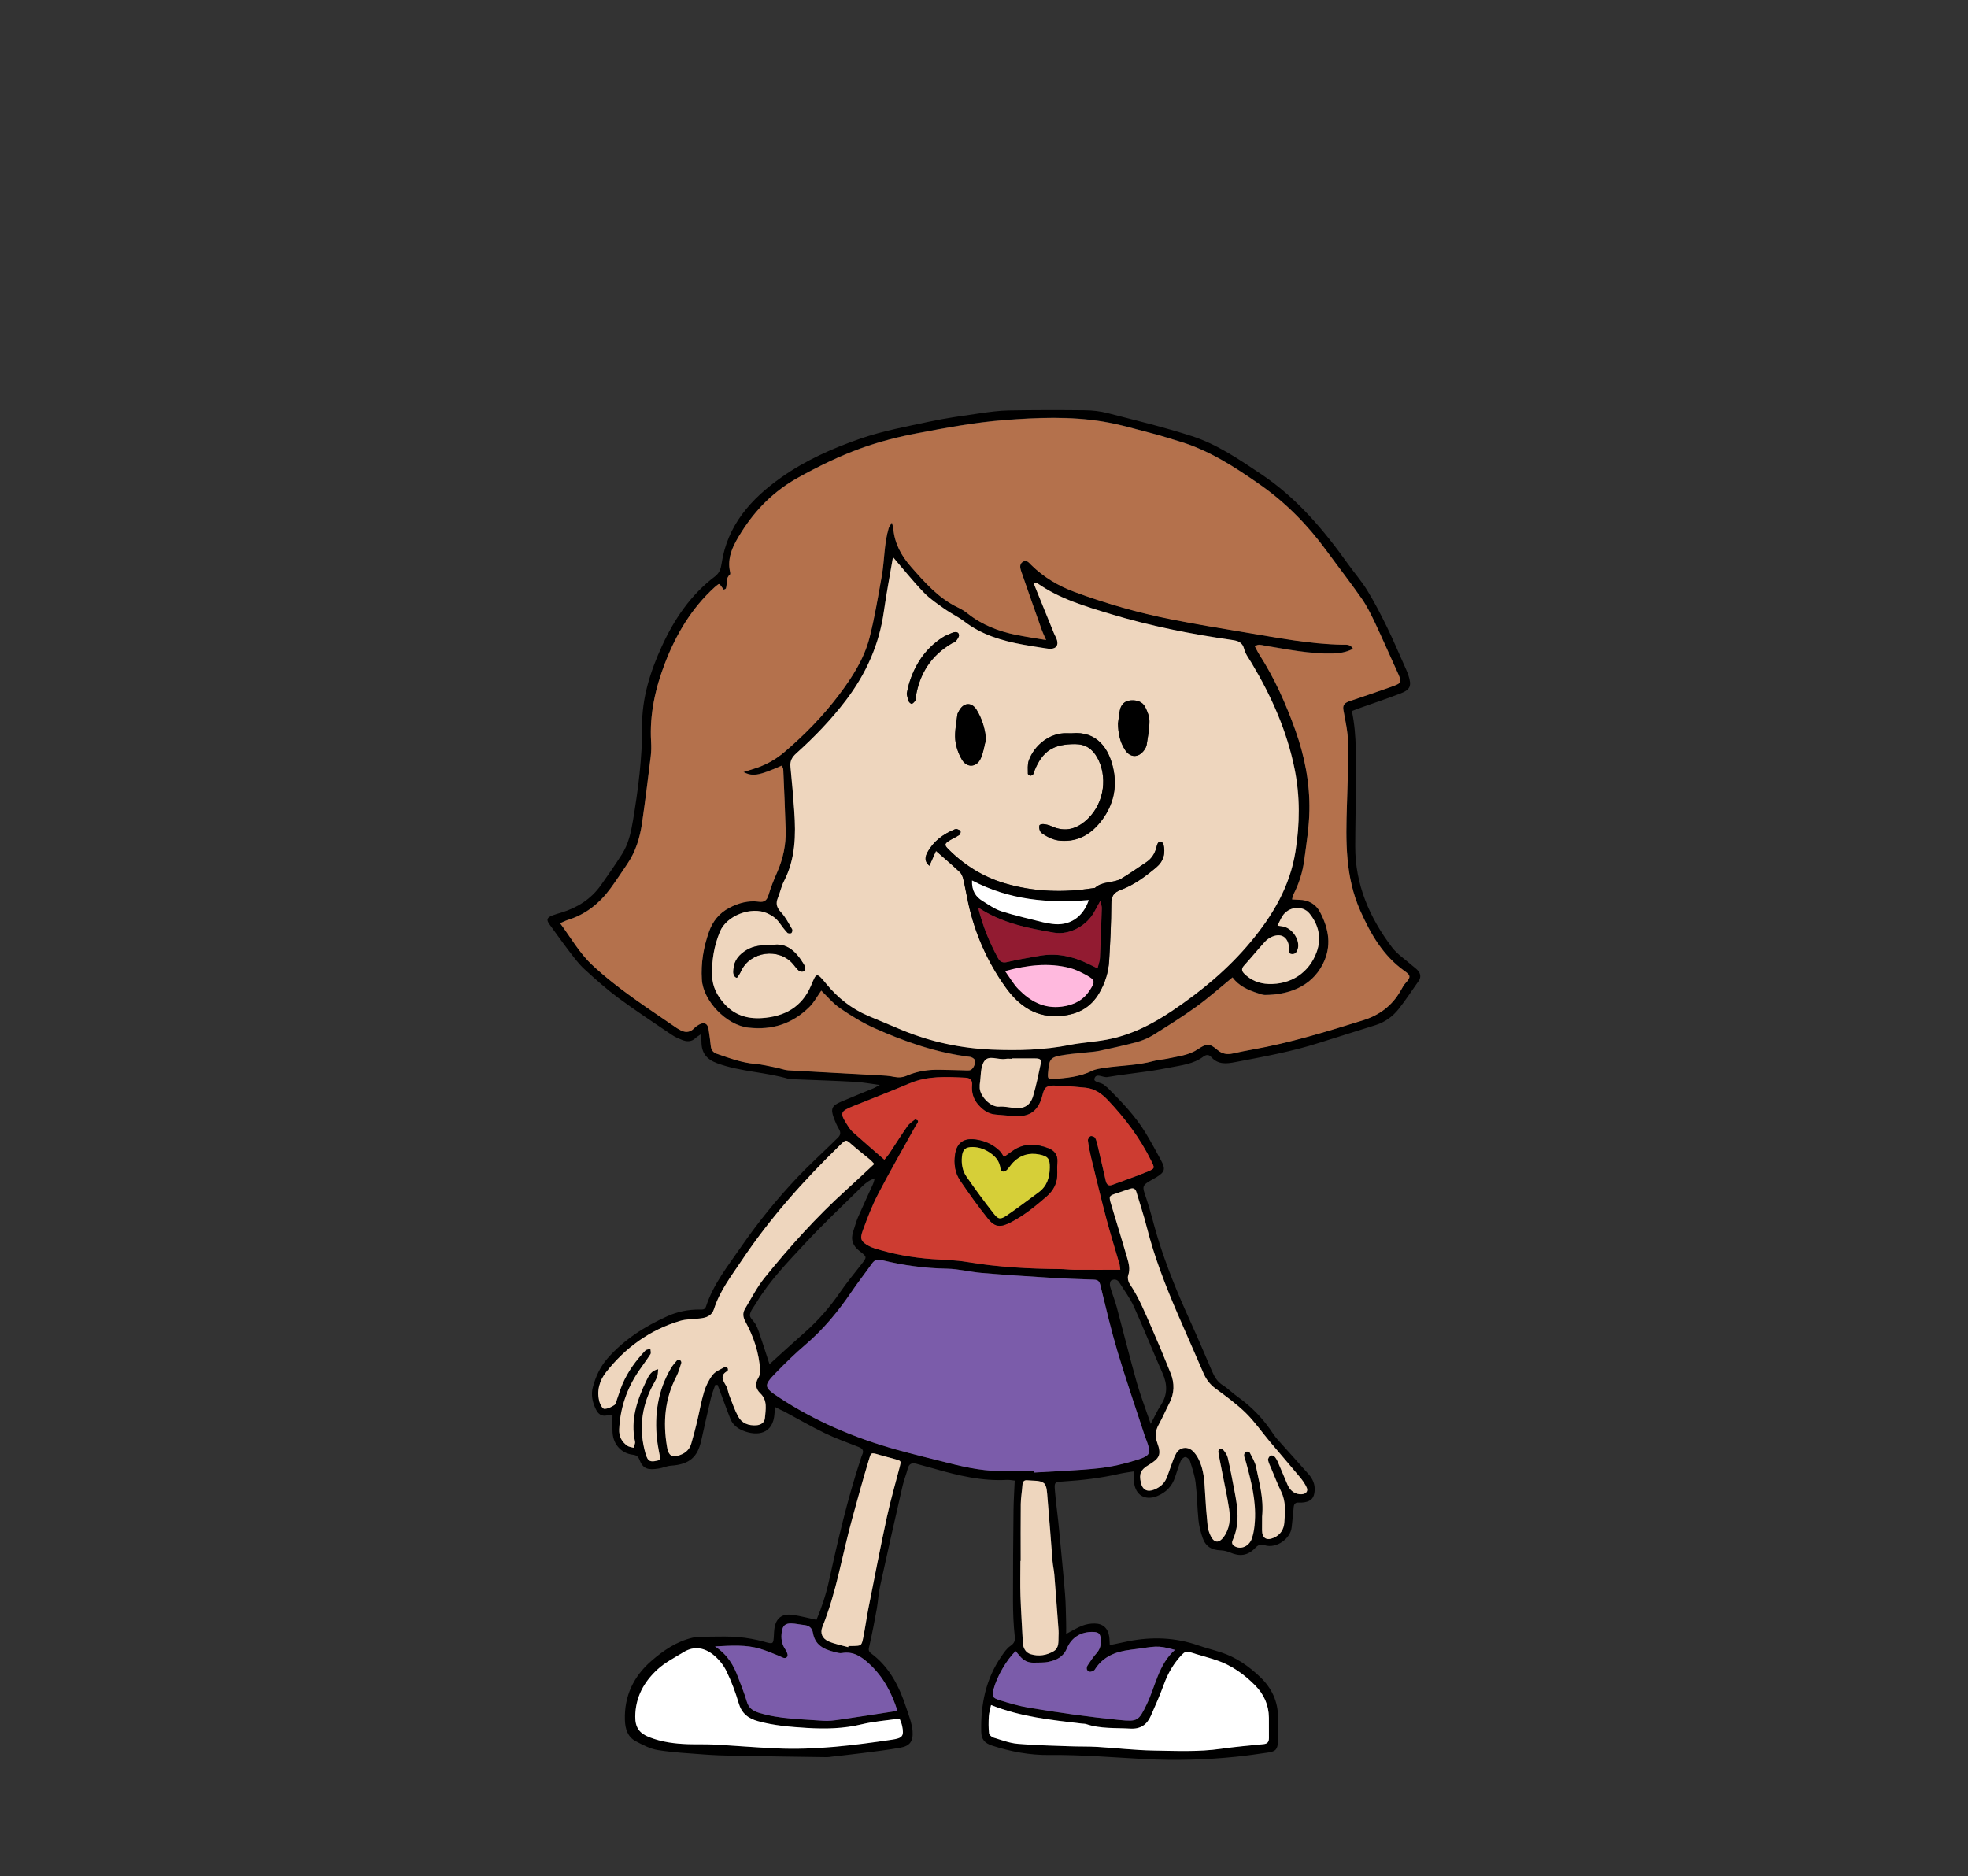 <svg enable-background="new 0 0 557.86 531.82" viewBox="0 0 557.86 531.82" xmlns="http://www.w3.org/2000/svg"><rect x="0" y="0" width="557.86" height="531.82" fill="#333333" stroke="none"/><path d="m219.81 398.86c-.11.7-.23 1.21-.26 1.73-.33 5.96-4.94 6.58-9 4.9-1.5-.62-2.82-1.63-3.47-3.22-.84-2.08-1.59-4.19-2.38-6.29-.43-1.15-.86-2.3-1.29-3.44-.22.01-.45.02-.67.03-.43 1.29-.95 2.56-1.26 3.87-.95 3.96-1.81 7.95-2.71 11.92-1.04 4.61-3.28 6.74-8.6 7.09-1.15.08-2.27.62-3.42.8-3.07.49-4.49.14-5.5-2.5-.33-.85-.78-1.27-1.85-1.4-3.3-.4-5.56-2.95-5.76-6.27-.1-1.59-.02-3.2-.02-5.1-.65.09-1.13.14-1.6.23-1.53.32-2.46-.42-3.09-1.71-.98-1.99-1.46-4.13-.89-6.26.81-3.01 2.06-5.82 4.2-8.24 4.73-5.37 10.58-9.07 17.01-11.96 2.88-1.29 5.93-1.88 9.09-1.85.76.01 1.48.1 1.8-.89 2.07-6.35 6.22-11.49 9.93-16.88 4.83-7 10.19-13.59 16.03-19.77 3.1-3.28 6.45-6.32 9.68-9.47.54-.53 1.05-1.08 1.61-1.58.82-.74 1.06-1.5.44-2.55-.6-1.01-1.07-2.11-1.48-3.22-.93-2.52-.55-3.43 1.99-4.52 3.06-1.32 6.16-2.54 9.23-3.82.47-.2.92-.48 1.82-.96-2.66-.35-4.82-.77-6.99-.89-5.68-.31-11.37-.49-17.05-.72-.54-.02-1.11.08-1.61-.07-6.68-2.01-13.77-2.04-20.39-4.46-3.1-1.13-4.52-2.96-4.51-6.13 0-.62-.1-1.24-.18-2.1-.63.44-1.1.7-1.48 1.06-1.19 1.14-2.53 1.07-3.9.52-.99-.4-2-.84-2.88-1.44-5.07-3.44-10.2-6.8-15.12-10.44-3.36-2.49-6.5-5.3-9.59-8.13-1.57-1.44-2.87-3.19-4.18-4.89-1.96-2.55-3.81-5.19-5.72-7.79-.98-1.34-.8-1.95.85-2.59.8-.31 1.63-.53 2.46-.78 4.56-1.39 8.42-3.82 11.21-7.74 2.06-2.89 4.07-5.81 5.98-8.79 1.83-2.86 2.56-6.13 3.11-9.42 1.49-8.9 2.67-17.82 2.61-26.88-.06-7.99 2.31-15.48 5.59-22.65 3.52-7.7 8.21-14.64 15.08-19.82 1.28-.97 1.66-2.23 1.86-3.59 1.62-10.93 8.37-18.42 16.9-24.45 6.87-4.86 14.62-8.31 22.54-11.04 6.36-2.19 13.07-3.42 19.67-4.83 4.61-.99 9.3-1.62 13.96-2.3 2.76-.4 5.55-.79 8.33-.84 7.21-.13 14.41-.13 21.62-.05 2.13.02 4.32.27 6.38.8 8 2.07 16.06 4.01 23.92 6.54 7.2 2.32 13.44 6.63 19.71 10.82 10.02 6.71 17.6 15.69 24.5 25.36 1.81 2.54 3.88 4.91 5.5 7.55 2.02 3.28 3.79 6.73 5.49 10.19 1.75 3.56 3.3 7.23 4.92 10.86.44.98.9 1.96 1.24 2.97 1.01 3.06.58 4.13-2.36 5.25-3.92 1.49-7.89 2.82-11.84 4.22-.59.21-1.17.46-1.81.71 1.51 7.13 1.08 14.22 1.1 21.29.02 5.7-.14 11.4-.15 17.09-.02 10.77 4.03 20.11 10.38 28.53 1.52 2.02 3.79 3.47 5.72 5.18.56.5 1.21.91 1.69 1.48.76.9.91 1.92.17 2.96-1.86 2.63-3.62 5.34-5.61 7.87-1.68 2.14-3.88 3.75-6.51 4.59-5.32 1.71-10.66 3.31-15.98 5.02-7.79 2.51-15.82 3.95-23.83 5.48-2.55.49-4.89.75-6.84-1.42-.68-.76-1.42-.74-2.26-.11-2.78 2.08-6.15 2.42-9.41 3.06-1.89.38-3.79.73-5.7 1.01-4.03.58-8.08 1.03-12.09 1.7-1.28.21-3.17-1.31-3.66.47-.3 1.1 2.03.99 2.89 1.88.3.31.69.52.99.83 3.87 3.89 7.68 7.84 10.56 12.55 1.57 2.57 3 5.22 4.43 7.86 1.34 2.49 1.11 3.3-1.21 4.75-.27.17-.56.32-.84.48-3.5 1.99-3.36 1.94-2.11 5.6 1.24 3.65 2.09 7.43 3.22 11.11 2.48 8.13 5.72 15.97 9.24 23.7 2.13 4.69 4.15 9.44 6.18 14.18.69 1.6 1.52 3 3.08 3.97 1.45.91 2.66 2.18 4.07 3.17 4.09 2.89 7.47 6.43 10.21 10.63.7 1.07 1.61 2.01 2.47 2.97 2.5 2.81 5.03 5.59 7.52 8.41 1.17 1.33 1.87 2.85 1.73 4.7-.15 2-.9 2.93-2.87 3.28-.52.09-1.07.11-1.61.08-1.15-.07-1.43.55-1.49 1.58-.12 1.82-.38 3.62-.55 5.43-.3 3.17-4.28 6.14-7.66 5.08-1.26-.39-1.88-.04-2.71.82-2.08 2.15-4.32 2.43-7.04 1.26-.84-.36-1.79-.6-2.69-.63-2.61-.09-4.28-1.08-5.14-3.55-.56-1.61-1-3.31-1.17-5-.36-3.52-.38-7.08-.81-10.59-.25-2.09-.96-4.15-1.6-6.17-.16-.5-.86-1.13-1.32-1.14-.44-.01-1.1.63-1.31 1.13-.62 1.48-1.08 3.03-1.59 4.56-.87 2.61-2.57 4.38-5.15 5.4-3.34 1.32-6.07-.26-6.48-3.87-.11-.95-.09-1.9-.15-3.14-1.46.24-2.8.4-4.12.7-5.25 1.2-10.57 1.82-15.93 2.15-2.26.14-2.43.2-2.25 2.42.24 2.99.64 5.97.97 8.96.09.85.17 1.71.25 2.56.56 5.98 1.17 11.95 1.66 17.93.22 2.67.23 5.36.31 8.05.03 1.04.01 2.08.01 3.29 1.74-.91 3.11-1.77 4.59-2.34 1.08-.42 2.3-.62 3.46-.61 2.39.02 3.78 1.32 4.15 3.67.11.73.1 1.47.16 2.46 1.91-.4 3.64-.78 5.37-1.12 6.67-1.3 13.24-1.06 19.7 1.19 2.13.74 4.32 1.28 6.47 1.98 4.28 1.39 7.88 3.92 11.1 6.99 3.25 3.1 5.06 6.9 5.06 11.46 0 2.26.07 4.52-.02 6.77-.09 2.26-.63 2.85-2.81 3.17-3.08.45-6.16.9-9.25 1.21-8.46.86-16.97 1.1-25.45.66-9.11-.48-18.2-1.27-27.35-1.17-5.5.06-10.89-.96-16.13-2.65-2.16-.7-3.07-1.76-3.12-3.92-.19-7.7 1.27-14.97 5.73-21.42.73-1.05 1.48-2.21 2.5-2.9 1.15-.78 1.42-1.44 1.26-2.84-.36-3.3-.48-6.64-.49-9.97-.02-8.6.06-17.2.15-25.8.03-2.67.22-5.34.34-8.28-.66-.06-1.48-.25-2.28-.2-6.98.38-13.66-1.21-20.29-3.11-1.76-.5-3.52-.98-5.29-1.45-1.21-.32-2.08-.09-2.44 1.3-.43 1.66-1.1 3.26-1.48 4.93-2.18 9.51-4.33 19.03-6.41 28.56-.46 2.09-.54 4.26-.92 6.37-.63 3.48-1.3 6.96-2.08 10.4-.21.91-.43 1.5.49 2.18 5.24 3.9 8 9.42 9.97 15.45.4 1.23.86 2.43 1.21 3.67.26.93.49 1.88.56 2.84.22 2.92-.7 4.28-3.52 4.78-3.48.62-7 1.04-10.51 1.49-2.98.39-5.97.7-8.95 1.05-.43.05-.86.14-1.28.13-8.82-.12-17.63-.24-26.44-.4-2.8-.05-5.59-.15-8.38-.36-4.38-.33-8.79-.56-13.12-1.25-2.16-.34-4.26-1.45-6.24-2.49-2.33-1.22-3.02-3.5-3.1-6-.23-6.81 2.46-12.4 7.49-16.77 3.4-2.95 7.14-5.52 11.67-6.58.52-.12 1.06-.25 1.59-.25 5.05-.03 10.11-.4 15.12.57 1.16.22 2.32.45 3.45.77 2.78.79 2.77.81 2.92-1.91.03-.54.05-1.08.12-1.61.39-3.12 2.18-4.53 5.34-4.04 2.11.33 4.18.87 6.61 1.39 1.45-3.43 2.69-7.15 3.53-10.99 2.56-11.63 5.24-23.23 8.99-34.56.14-.41.24-.83.43-1.21.55-1.14.14-1.78-.98-2.22-3.2-1.26-6.46-2.41-9.55-3.9-3.96-1.91-7.77-4.13-11.65-6.21-.74-.31-1.5-.7-2.41-1.18zm-15.84-233.32c-.23.04-.35.03-.42.09-.34.26-.68.51-1 .8-6.5 5.93-10.87 13.28-14.01 21.39-2.77 7.17-4.44 14.58-3.98 22.35.08 1.39.07 2.81-.1 4.19-.77 6.28-1.54 12.56-2.45 18.82-.6 4.18-1.8 8.18-4.23 11.72-1.58 2.31-3.09 4.66-4.75 6.91-3.08 4.17-6.94 7.31-11.97 8.88-.69.21-1.34.56-2.29.96 3.09 4.13 5.47 8.45 9.13 11.86 7.35 6.85 15.79 12.23 24.02 17.9.18.12.38.21.56.32 1.55.96 3 1.06 4.35-.38.36-.39.82-.7 1.29-.96 1.49-.83 2.48-.36 2.74 1.32.24 1.59.46 3.19.63 4.79.12 1.1.69 1.8 1.68 2.14 3.55 1.22 7.06 2.56 10.87 2.86 2.02.16 4.01.67 6.01 1.06 1.16.23 2.28.7 3.44.77 8.66.51 17.32.94 25.98 1.42 1.28.07 2.59.14 3.84.41 1.32.28 2.5.22 3.76-.32 3.01-1.29 6.19-1.74 9.45-1.67 2.15.05 4.3.11 6.45.15.64.01 1.3.09 1.93 0 .83-.11 1.73-1.75 1.43-2.87-.11-.41-.87-.86-1.37-.92-9.48-1.17-18.41-4.26-27.06-8.13-3.41-1.53-6.66-3.51-9.74-5.63-2.04-1.4-3.67-3.4-5.36-5.01-1.12 1.57-2.04 3.33-3.38 4.65-4.79 4.71-10.41 6.61-17.3 5.83-6.23-.7-12.79-7.59-13.17-13.6-.3-4.68.47-9.21 2.03-13.61 1.04-2.93 2.9-5.25 5.71-6.73 2.63-1.38 5.4-2.16 8.39-1.75 1.59.21 2.31-.39 2.77-1.91.64-2.15 1.49-4.26 2.4-6.32 1.73-3.9 2.6-7.96 2.46-12.21-.18-5.69-.43-11.37-.68-17.06-.02-.36-.28-.71-.43-1.06-6.68 2.93-8.21 3.1-10.86 1.83.98-.31 1.77-.59 2.56-.82 3.35-.98 6.38-2.59 9.03-4.85 5.75-4.9 11.01-10.28 15.55-16.31 3.7-4.92 7.05-10.13 8.6-16.13 1.47-5.7 2.4-11.55 3.45-17.35.82-4.53.64-9.2 1.97-13.66.13-.44.46-.82.92-1.62.22.88.37 1.27.4 1.66.35 4.25 2.26 7.75 5.04 10.9 3.92 4.45 7.8 8.9 13.3 11.52.97.46 1.9 1.03 2.74 1.7 4.05 3.23 8.72 5.04 13.73 6.05 2.68.54 5.4.94 8.51 1.47-.55-1.26-.94-2.02-1.22-2.81-1.97-5.56-3.94-11.13-5.86-16.71-.31-.91-.54-2.01.46-2.65 1.1-.71 1.78.29 2.44.94 3.52 3.45 7.65 5.91 12.24 7.6 8.98 3.32 18.17 5.95 27.56 7.8 6.84 1.34 13.72 2.5 20.6 3.63 9.21 1.52 18.38 3.37 27.77 3.52 1 .02 2.2-.26 3.01 1.16-1.87 1.01-3.84 1.29-5.87 1.34-6.49.15-12.81-1.18-19.16-2.23-.9-.15-1.8-.58-2.79.22.45.83.8 1.61 1.26 2.32 4.33 6.73 7.55 13.99 10.23 21.49 2.62 7.33 4.1 14.93 3.96 22.71-.08 4.69-.84 9.37-1.46 14.03-.45 3.42-1.46 6.71-3.08 9.79-.18.34-.21.75-.37 1.37.83.05 1.45.1 2.08.11 2.6.05 4.66 1.24 5.83 3.45 2.51 4.75 3.41 9.65.81 14.77-3.39 6.68-10.12 8.72-16.41 8.76-.62 0-1.25-.26-1.86-.45-2.87-.9-5.56-2.09-7.33-4.53-3.52 2.87-6.73 5.75-10.2 8.26-4 2.89-8.2 5.53-12.4 8.14-1.43.89-3.08 1.55-4.72 1.99-3.42.92-6.89 1.64-10.35 2.41-.83.19-1.69.26-2.54.35-2.45.27-4.92.42-7.35.8-4.16.65-4.37.95-4.74 5.18-.13 1.52.06 1.8 1.53 1.67 3.74-.31 7.48-.62 10.95-2.33 1.02-.5 2.25-.65 3.4-.83 4.66-.72 9.42-.66 14-1.94 1.34-.37 2.76-.43 4.12-.72 2.92-.64 5.94-.91 8.54-2.67 2.41-1.64 3.26-1.65 5.46.22 1.42 1.21 2.8 1.38 4.46 1.01 1.78-.4 3.57-.76 5.36-1.08 10.71-1.89 21.08-5.08 31.44-8.3 4.64-1.44 8.23-4.1 10.65-8.32.48-.84.93-1.73 1.59-2.42 1.6-1.68.98-2.23-.51-3.29-6.01-4.29-9.51-10.38-12.44-16.94-4.32-9.66-4.16-19.84-3.82-30.08.2-5.9.43-11.81.32-17.72-.06-3.08-.78-6.15-1.32-9.2-.18-1.03.09-1.69.92-2.14.56-.3 1.2-.48 1.81-.69 3.56-1.22 7.13-2.4 10.67-3.67 3.31-1.19 3.28-1.23 1.75-4.57-2.1-4.59-4.11-9.23-6.27-13.79-1.1-2.32-2.26-4.66-3.73-6.76-3.2-4.58-6.64-8.99-9.94-13.51-5.3-7.26-11.51-13.6-18.9-18.77-7.24-5.07-14.62-9.86-23.23-12.35-2.27-.66-4.51-1.42-6.8-2.01-4.78-1.23-9.53-2.67-14.39-3.47-9.28-1.54-18.7-1.15-28.01-.43-8.21.64-16.38 2.15-24.49 3.69-5.47 1.04-10.93 2.42-16.15 4.3-6.15 2.22-12.05 5.12-17.81 8.31-6.8 3.77-12.03 9.02-16.09 15.47-2.15 3.41-4.22 7.05-3.16 11.44.04.19.03.5-.09.6-1.29 1.05-.69 2.61-1.12 3.89-.05.14-.31.21-.6.39-.41-.5-.83-1.07-1.21-1.59zm49.16-7.63c-.88 5.23-1.86 10.27-2.56 15.35-1.3 9.39-5.03 17.68-10.74 25.2-4.19 5.5-8.95 10.45-14.07 15.05-1.24 1.11-1.84 2.19-1.67 3.88.43 4.16.77 8.33 1.07 12.51.48 6.81.35 13.53-2.89 19.83-.78 1.51-1.12 3.24-1.77 4.83-.65 1.6-.27 2.73.92 4.01 1.29 1.39 2.18 3.17 3.16 4.82.15.25 0 .93-.24 1.1-.25.18-.93.12-1.13-.1-.8-.86-1.52-1.81-2.2-2.77-.9-1.26-2.06-2.11-3.48-2.75-4.55-2.05-11.54.61-13.44 5.21-1.67 4.04-2.36 8.19-2.21 12.56.11 3.11 1.41 5.53 3.39 7.78 2.87 3.28 6.52 4.41 10.71 4.15 6.39-.41 11.35-3.11 13.94-9.21 1.53-3.62 1.5-3.96 4.31-.52 3.26 3.99 7.17 7.09 11.93 9.11 3.16 1.34 6.33 2.68 9.51 3.99 8.23 3.39 16.81 5.21 25.68 5.57 7.31.29 14.63.11 21.84-1.32 3.47-.69 7-.84 10.49-1.5 6.94-1.3 12.85-4.3 18.65-8.21 8.27-5.57 15.83-11.85 22.2-19.5 6.26-7.53 11.13-15.69 12.71-25.63 1.25-7.85 1.33-15.62-.24-23.37-2.17-10.75-6.58-20.63-12.17-30.02-.77-1.29-1.77-2.55-2.12-3.96-.5-2.01-1.79-2.37-3.5-2.62-11.6-1.66-23.07-3.93-34.3-7.32-7.31-2.21-14.65-4.35-21-8.86-.09-.07-.32.06-.87.18 1.92 4.72 3.81 9.39 5.71 14.05.28.69.71 1.34.9 2.06.39 1.45-.27 2.32-1.73 2.4-.53.03-1.07-.06-1.6-.15-2.12-.34-4.24-.66-6.35-1.04-5.97-1.09-11.7-2.77-16.63-6.57-1.7-1.31-3.69-2.21-5.44-3.45-2.09-1.49-4.28-2.93-6.04-4.77-3.05-3.15-5.79-6.58-8.73-10zm39.98 259c.01.15.02.31.02.46 6.1-.38 12.22-.56 18.29-1.21 3.71-.4 7.41-1.27 10.97-2.4 3.83-1.22 3.94-1.9 2.54-5.63-.11-.3-.25-.6-.35-.9-2.62-8.05-5.39-16.07-7.82-24.18-1.84-6.15-3.3-12.42-4.82-18.67-.28-1.14-.61-1.64-1.83-1.68-4.29-.13-8.58-.31-12.87-.57-6.31-.39-12.63-.8-18.93-1.33-3.31-.28-6.59-1.15-9.89-1.21-6.27-.11-12.4-.95-18.46-2.43-1.22-.3-2.03-.1-2.76.93-1.92 2.72-3.99 5.33-5.85 8.08-3.75 5.54-7.97 10.64-13.09 15.01-2.94 2.5-5.71 5.22-8.4 7.99-3.44 3.55-3.38 4.05.91 6.88 10.21 6.74 21.36 11.46 33.11 14.77 4.95 1.39 9.97 2.58 14.96 3.85 5.42 1.38 10.87 2.48 16.52 2.24 2.58-.09 5.17 0 7.75 0zm24.45-56.99c-.1-.69-.11-1.12-.22-1.52-1.25-4.32-2.6-8.62-3.75-12.97-1.53-5.8-2.93-11.63-4.35-17.46-.38-1.56-.68-3.15-.88-4.74-.05-.39.4-1.09.76-1.2.37-.12 1.16.19 1.32.52.41.85.6 1.82.82 2.75.73 3.13 1.42 6.27 2.16 9.39.22.93.68 1.58 1.83 1.15 3.41-1.28 6.88-2.43 10.23-3.85 1.91-.81 1.79-.98.85-2.92-3.15-6.43-7.4-12.06-12.3-17.24-1.75-1.85-3.74-3.25-6.33-3.53-2.23-.24-4.47-.42-6.71-.5-1.48-.05-3.27-.35-4.37.33-.93.58-1.08 2.42-1.57 3.7-1.18 3.1-3.24 4.57-6.66 4.52-2.04-.03-4.07-.3-6.11-.44-2.07-.14-3.58-1.21-4.93-2.71-1.46-1.64-2.01-3.53-1.82-5.65.13-1.4-.58-2.02-1.83-2.09-5.37-.27-10.72-.59-15.87 1.6-5.14 2.18-10.35 4.19-15.53 6.27-4.32 1.73-4.42 2.01-1.86 5.97.4.63.89 1.23 1.44 1.72 2.87 2.55 5.78 5.06 8.79 7.69.58-.73 1.01-1.18 1.35-1.7 1.72-2.59 3.38-5.23 5.16-7.78.53-.76 1.37-1.31 2.12-1.89.14-.11.58.07.81.22.1.06.11.42.03.59-.18.38-.47.71-.68 1.09-3.54 6.38-7.19 12.71-10.56 19.18-1.73 3.32-3.06 6.86-4.36 10.38-.9 2.42-.45 3.18 1.8 4.39.47.25.97.45 1.48.61 5.34 1.69 10.82 2.67 16.4 3.07 3.32.24 6.67.28 9.94.83 8.72 1.45 17.49 1.94 26.31 2 1.29.01 2.57.19 3.86.2 4.31.04 8.58.02 13.23.02zm-130.33 53.86c-.32-1.88-.75-3.76-.96-5.66-.78-7.12.21-13.93 3.88-20.2.48-.82 1.11-1.57 1.74-2.29.16-.18.66-.24.87-.13.22.12.46.58.39.8-.42 1.31-.79 2.67-1.42 3.89-3.25 6.27-3.81 12.88-2.67 19.73.09.53.17 1.07.38 1.56.52 1.2 1.27 1.53 2.6 1.18 1.88-.5 3.35-1.5 3.92-3.45.6-2.06 1.15-4.13 1.65-6.22.68-2.82 1.14-5.69 1.98-8.46.52-1.71 1.35-3.43 2.45-4.83.79-1.01 2.22-1.54 3.41-2.22.17-.1.65.12.83.32.13.16.1.72-.02.79-2.28 1.21-1.34 2.64-.43 4.2.47.81.57 1.83.92 2.73.78 1.99 1.48 4.04 2.47 5.92 1.05 1.99 2.95 2.69 5.18 2.56 1.38-.08 2.36-.81 2.46-2.11.18-2.4.81-4.92-1.33-6.96-1.28-1.23-1.57-2.73-.54-4.39.36-.59.54-1.41.5-2.11-.27-4.91-1.82-9.5-4.14-13.75-.82-1.51-.83-2.57-.08-3.81 1.77-2.94 3.35-6.05 5.49-8.7 7.1-8.78 14.63-17.18 23.02-24.77 2.68-2.43 5.31-4.92 8.06-7.48-.42-.44-.75-.86-1.14-1.19-1.73-1.44-3.52-2.82-5.21-4.3-1.67-1.47-1.63-1.52-3.33.13-10.36 10.06-19.93 20.8-27.97 32.82-2.92 4.37-6.16 8.56-7.78 13.67-.62 1.94-2.19 2.47-4 2.66-1.92.21-3.91.17-5.73.72-8.5 2.55-15.38 7.57-20.84 14.48-1.92 2.43-2.76 5.37-1.88 8.51.21.75.88 1.92 1.35 1.92.96.01 2.01-.52 2.85-1.07.45-.3.57-1.12.79-1.72.52-1.41.93-2.86 1.52-4.24 1.54-3.6 3.83-6.71 6.51-9.53.29-.31.92-.29 1.4-.42.02.49.24 1.12.02 1.46-1.04 1.63-2.21 3.16-3.3 4.76-3.4 5-5.29 10.5-5.57 16.56-.1 2.02.73 3.56 2.33 4.68.48.34 1.17.37 1.76.54.15-.57.53-1.2.41-1.72-1.39-6.26.61-11.89 3.25-17.38.64-1.33 1.31-2.75 3.31-3.17-.1.81-.05 1.55-.3 2.17-.39.99-.99 1.9-1.47 2.86-3.05 6.01-3.68 12.28-1.86 18.76.68 2.51 1.34 2.76 4.27 1.9zm170.53 16.11v3.82c0 2.25 1.26 3.05 3.33 2.15 1.88-.82 2.83-2.35 2.99-4.27.24-2.99.49-5.99-.91-8.85-1.03-2.12-1.87-4.33-2.79-6.5-.33-.79-.75-1.57-.91-2.4-.07-.38.28-.97.63-1.24.22-.17.91-.06 1.13.17.43.44.75 1.03 1.01 1.6.95 2.16 1.84 4.35 2.77 6.51.77 1.77 2.3 2.76 4.01 2.64 1.21-.08 1.87-.87 1.39-1.93-.48-1.05-1.18-2.04-1.92-2.93-2.81-3.38-5.69-6.7-8.52-10.06-2.27-2.71-4.3-5.66-6.81-8.12-2.6-2.54-5.58-4.72-8.52-6.87-1.64-1.2-2.73-2.64-3.51-4.48-2.4-5.63-4.93-11.21-7.34-16.83-3.43-8-6.59-16.09-8.72-24.55-.84-3.32-1.96-6.57-2.91-9.86-.26-.91-.82-1.25-1.67-1-1.23.36-2.44.83-3.66 1.23-2.58.84-2.58.83-1.76 3.52 1.49 4.92 3 9.84 4.43 14.78.48 1.63.93 3.27.32 5.05-.23.68-.03 1.76.39 2.37 2.62 3.85 4.34 8.14 6.19 12.36 1.9 4.32 3.72 8.68 5.47 13.06 1.12 2.81 1.06 5.65-.36 8.41-1.03 2-1.91 4.09-3.01 6.06-.95 1.71-1.14 3.29-.45 5.19 1.22 3.36.7 4.43-2.43 6.3-2.28 1.36-2.77 2.48-2.21 4.99.47 2.1 1.83 2.79 3.81 1.99 1.57-.63 2.78-1.63 3.45-3.2.46-1.08.79-2.22 1.22-3.31.5-1.3.89-2.67 1.6-3.85.97-1.61 3.03-1.93 4.47-.71.79.66 1.41 1.61 1.87 2.55 1.4 2.86 1.59 5.97 1.76 9.09.17 3.21.41 6.42.74 9.62.11 1.04.46 2.12.93 3.06.98 1.93 2.31 1.99 3.62.21 1.77-2.41 1.97-5.21 1.54-8.01-.55-3.6-1.34-7.16-2.03-10.74-.34-1.79-.74-3.57-1.01-5.37-.11-.73.81-1.25 1.28-.72.6.68 1.19 1.51 1.39 2.37.73 3.13 1.3 6.3 1.91 9.45.91 4.67 1.55 9.33-.52 13.9-.48 1.05.15 1.62 1.05 1.95 1.76.64 3.78-.44 4.47-2.64.47-1.52.67-3.15.78-4.74.36-5.77-1.05-11.28-2.55-16.77-.17-.62-.47-1.22-.52-1.84-.03-.34.25-.88.54-1.03.27-.13.96.04 1.08.28.68 1.33 1.51 2.66 1.79 4.09.84 4.42 2.2 8.78 1.68 14.05zm-76.83 53.4c-.24 1.15-.57 2.16-.63 3.18-.1 1.6-.11 3.23.06 4.82.05.46.76 1.07 1.29 1.23 2.25.68 4.52 1.55 6.84 1.75 4.91.43 9.86.52 14.8.7 2.58.1 5.16.02 7.74.17 5.35.31 10.69.95 16.04 1.04 6.33.1 12.68.42 19-.49 4.03-.58 8.1-.93 12.15-1.33 1.11-.11 1.48-.71 1.48-1.69.01-1.93.01-3.87-.01-5.8-.04-3.62-1.43-6.67-3.96-9.22-3.15-3.17-6.73-5.69-11-7.11-2.44-.81-4.95-1.44-7.39-2.24-.99-.32-1.63 0-2.27.67-2.34 2.44-3.99 5.28-5.15 8.46-1.1 3.02-2.4 5.97-3.7 8.92-1.1 2.49-2.9 3.78-5.82 3.61-4.18-.24-8.39.09-12.46-1.26-.4-.13-.85-.1-1.28-.16-8.61-1.01-17.26-1.88-25.73-5.25zm-25.94 3.84c-3.71.54-7.26.79-10.67 1.62-5.2 1.27-10.44 1.36-15.69 1.03-4.59-.29-9.19-.65-13.69-1.89-2.86-.79-4.68-2.19-5.54-5.13-.9-3.08-2.05-6.12-3.44-9.01-.81-1.68-2.09-3.29-3.52-4.5-2.57-2.16-5.57-2.84-8.65-.95-2.56 1.57-5.32 2.96-7.49 4.98-3.78 3.52-6.18 7.81-6.22 13.3-.03 3.13 1.25 4.76 3.95 5.82 3.56 1.39 7.26 1.86 11.03 1.99 2.47.08 4.95-.03 7.42.11 5.89.32 11.78.83 17.67 1.09 10.99.49 21.86-.87 32.7-2.47 3.01-.45 3.48-1.03 2.88-3.94-.18-.83-.58-1.6-.74-2.05zm-.6-2.19c-1.64-5.21-4.05-9.72-8.06-13.41-2.25-2.06-4.51-3.52-7.67-2.98-.31.05-.65.04-.96-.03-3.32-.75-6.56-1.63-7.26-5.72-.23-1.35-1.04-2.04-2.39-2.18-1.27-.14-2.54-.45-3.81-.47-1.61-.03-2.33.63-2.6 2.24-.31 1.85-.1 3.61 1.04 5.22.37.53.77 1.55.52 1.91-.63.91-1.49.19-2.27-.13-1.78-.72-3.56-1.47-5.39-2.03-4.02-1.22-8.12-.93-12.86-.69 3.7 2.42 5.36 5.51 6.6 8.87.82 2.21 1.73 4.4 2.39 6.66.55 1.86 1.62 2.71 3.48 3.28 5.94 1.82 12.07 1.78 18.15 2.26 1.58.13 3.21-.1 4.79-.33 5.28-.75 10.56-1.59 16.3-2.47zm33.52-16.91c-2.51 2.3-5.34 7.21-6.27 10.79-.51 1.95-.37 2.42 1.69 3.08 2.65.84 5.35 1.63 8.09 2.1 8.56 1.45 17.16 2.67 25.81 3.52 5.26.52 5.54.29 7.84-4.47 2.51-5.18 3.3-11.22 7.98-15.39-5.41-1.47-5.19-.96-12.69-.02-4.12.52-7.69 1.89-10.02 5.6-.25.39-1.14.73-1.56.59-.89-.31-.88-1.17-.42-1.87.77-1.16 1.55-2.33 2.48-3.37 1.02-1.14 1.31-2.43 1.2-3.87-.12-1.63-.56-2.1-2.17-2.15-3.5-.09-6.14 1.57-7.44 4.66-1.05 2.48-2.95 3.3-5.16 3.8-1.34.3-2.78.2-4.18.25-1.61.06-2.92-.57-3.95-1.81-.4-.49-.82-.96-1.23-1.44zm-69.78-81.35c3.28-2.97 6.67-6.09 10.12-9.14 3.72-3.3 6.96-6.99 9.78-11.1 1.88-2.74 3.99-5.33 6.05-7.95 1.71-2.17 1.78-2.2-.39-3.85-1.96-1.5-2.63-3.3-1.81-5.65.46-1.32.78-2.69 1.33-3.96 1.37-3.15 2.84-6.26 4.25-9.39.23-.52.34-1.1.51-1.65-1.52.5-2.59 1.32-3.55 2.26-5.43 5.36-11.01 10.58-16.19 16.17-4.96 5.35-10.09 10.6-13.88 16.92-.66 1.1-1.64 2.19-1.78 3.36-.1.79 1.06 1.71 1.58 2.61.37.65.68 1.35.92 2.06 1.05 3.11 2.06 6.24 3.06 9.31zm22.29 80.21c.03-.11.07-.22.1-.34.43 0 .86.01 1.29 0 2.35-.06 2.42-.05 2.91-2.47.56-2.72.91-5.49 1.45-8.22 1.71-8.62 3.37-17.24 5.23-25.83 1.04-4.81 2.43-9.55 3.66-14.32.42-1.62.42-1.63-1.31-2.12-1.45-.41-2.91-.75-4.35-1.19-2.67-.81-2.46-.71-3.17 1.59-1.69 5.54-3.19 11.13-4.73 16.71-2.8 10.12-4.39 20.57-8.36 30.37-.74 1.81-.09 3.4 1.8 4.2 1.75.75 3.65 1.1 5.48 1.62zm48.91-24.44c-.03 0-.05 0-.08 0 0 3.33-.09 6.67.02 10 .14 4.4.45 8.79.67 13.18.08 1.56.78 2.8 2.22 3.25 2.24.7 4.54.34 6.53-.84 1.59-.95 1.31-2.78 1.37-4.36.02-.54.04-1.08 0-1.61-.39-5.24-.77-10.48-1.19-15.72-.1-1.28-.41-2.54-.51-3.83-.49-5.99-.9-11.98-1.43-17.96-.13-1.46-.14-3.47-1.04-4.17-1.09-.85-3.05-.62-4.64-.8-.91-.1-1.35.34-1.42 1.29-.12 1.82-.45 3.63-.48 5.45-.06 5.37-.02 10.74-.02 16.12zm72.79-180.08c.86.15 1.51.18 2.1.37 2.42.79 4.25 3.81 3.71 6.07-.21.89-.67 1.68-1.69 1.61-1.12-.07-.8-1.04-.84-1.74-.01-.11.02-.22.01-.32-.37-2.79-2.21-3.93-4.79-2.87-.77.32-1.52.85-2.07 1.47-2.02 2.22-3.92 4.54-5.93 6.77-.76.84-.61 1.53.07 2.22 1.89 1.92 4.28 2.86 6.9 2.95 6.33.23 11.56-3.17 13.69-9.15 1.39-3.89.51-7.67-2.08-10.84-2.01-2.44-6.01-1.92-7.68.78-.51.81-.89 1.68-1.4 2.68zm-35.93 141.24c1.13-2.13 1.84-3.77 2.82-5.25 1.97-2.98 1.96-5.91.53-9.12-2.79-6.27-5.3-12.65-8.13-18.9-1.1-2.42-2.74-4.6-4.16-6.87-.56-.89-1.5-.96-2.25-.53-.34.19-.48 1.16-.33 1.68.54 1.96 1.33 3.85 1.86 5.81 1.92 7.13 3.69 14.3 5.69 21.41 1.07 3.77 2.5 7.45 3.97 11.77zm-39.25-103.61v.12c-.64 0-1.31-.09-1.93.02-2.05.35-4.78-1.22-6.02.67-1.13 1.72-.9 4.32-1.26 6.53-.03.21.01.43-.01.64-.23 2.44 2.95 5.91 5.53 5.7 1.37-.11 2.77.21 4.16.37 2.78.33 4.63-.66 5.44-3.37.88-2.97 1.51-6.03 2.14-9.07.28-1.32-.09-1.6-1.6-1.61-2.15-.01-4.3 0-6.45 0z"/><path d="m203.97 165.54c.38.52.8 1.09 1.21 1.64.29-.18.55-.25.6-.39.43-1.28-.17-2.84 1.12-3.89.12-.1.14-.41.09-.6-1.05-4.39 1.02-8.03 3.16-11.44 4.06-6.45 9.29-11.7 16.09-15.47 5.76-3.19 11.66-6.08 17.81-8.31 5.22-1.89 10.69-3.27 16.15-4.3 8.11-1.54 16.28-3.05 24.49-3.69 9.3-.72 18.72-1.11 28.01.43 4.86.8 9.61 2.25 14.39 3.47 2.29.59 4.53 1.35 6.8 2.01 8.61 2.49 15.99 7.28 23.23 12.35 7.39 5.17 13.6 11.51 18.9 18.77 3.3 4.51 6.74 8.93 9.94 13.51 1.47 2.1 2.63 4.44 3.73 6.76 2.16 4.56 4.17 9.2 6.27 13.79 1.53 3.34 1.56 3.38-1.75 4.57-3.54 1.27-7.11 2.45-10.67 3.67-.61.21-1.24.38-1.81.69-.83.45-1.1 1.11-.92 2.14.54 3.05 1.26 6.13 1.32 9.2.11 5.9-.13 11.81-.32 17.72-.34 10.24-.5 20.42 3.82 30.08 2.93 6.56 6.43 12.65 12.44 16.94 1.48 1.06 2.11 1.61.51 3.29-.66.69-1.11 1.58-1.59 2.42-2.42 4.22-6.01 6.88-10.65 8.32-10.36 3.22-20.73 6.41-31.44 8.3-1.8.32-3.58.68-5.36 1.08-1.66.37-3.04.2-4.46-1.01-2.19-1.88-3.04-1.86-5.46-.22-2.6 1.76-5.62 2.03-8.54 2.67-1.36.3-2.78.35-4.12.72-4.59 1.27-9.35 1.22-14 1.94-1.15.18-2.38.33-3.4.83-3.47 1.71-7.21 2.02-10.95 2.33-1.47.12-1.66-.15-1.53-1.67.37-4.23.58-4.53 4.74-5.18 2.43-.38 4.9-.53 7.35-.8.85-.09 1.71-.17 2.54-.35 3.46-.77 6.93-1.49 10.35-2.41 1.64-.44 3.28-1.1 4.72-1.99 4.2-2.61 8.39-5.25 12.4-8.14 3.47-2.51 6.68-5.38 10.2-8.26 1.76 2.44 4.46 3.63 7.33 4.53.61.19 1.24.45 1.86.45 6.29-.03 13.02-2.08 16.41-8.76 2.6-5.12 1.7-10.02-.81-14.77-1.17-2.21-3.23-3.4-5.83-3.45-.62-.01-1.24-.07-2.08-.11.16-.62.19-1.03.37-1.37 1.61-3.08 2.62-6.37 3.08-9.79.62-4.66 1.38-9.35 1.46-14.03.14-7.78-1.34-15.38-3.96-22.71-2.68-7.5-5.9-14.77-10.23-21.49-.46-.71-.81-1.49-1.26-2.32.98-.8 1.88-.37 2.79-.22 6.35 1.04 12.67 2.37 19.16 2.23 2.04-.05 4.01-.33 5.87-1.34-.81-1.42-2.01-1.14-3.01-1.16-9.39-.16-18.56-2.01-27.77-3.52-6.88-1.13-13.76-2.28-20.6-3.63-9.39-1.85-18.58-4.48-27.56-7.8-4.59-1.7-8.72-4.16-12.24-7.6-.66-.65-1.34-1.65-2.44-.94-.99.64-.77 1.73-.46 2.65 1.92 5.58 3.89 11.14 5.86 16.71.28.79.67 1.55 1.22 2.81-3.11-.53-5.83-.93-8.51-1.47-5.01-1.02-9.68-2.82-13.73-6.05-.83-.67-1.77-1.24-2.74-1.7-5.5-2.62-9.39-7.07-13.3-11.52-2.77-3.15-4.69-6.65-5.04-10.9-.03-.4-.19-.79-.4-1.66-.47.8-.79 1.19-.92 1.62-1.32 4.46-1.15 9.13-1.97 13.66-1.05 5.8-1.99 11.65-3.45 17.35-1.54 6-4.9 11.21-8.6 16.13-4.54 6.04-9.8 11.42-15.55 16.31-2.65 2.26-5.68 3.87-9.03 4.85-.8.23-1.58.5-2.56.82 2.65 1.27 4.18 1.1 10.86-1.83.15.35.42.7.43 1.06.25 5.69.5 11.37.68 17.06.14 4.25-.73 8.31-2.46 12.21-.91 2.06-1.76 4.17-2.4 6.32-.45 1.53-1.18 2.13-2.77 1.91-2.99-.4-5.76.37-8.39 1.75-2.81 1.48-4.67 3.8-5.71 6.73-1.56 4.39-2.33 8.92-2.03 13.61.38 6.01 6.94 12.9 13.17 13.6 6.89.78 12.51-1.12 17.3-5.83 1.35-1.33 2.27-3.09 3.38-4.65 1.68 1.61 3.31 3.61 5.36 5.01 3.09 2.12 6.33 4.1 9.74 5.63 8.65 3.87 17.57 6.96 27.06 8.13.51.06 1.26.51 1.37.92.3 1.12-.6 2.75-1.43 2.87-.63.08-1.29.01-1.93 0-2.15-.05-4.3-.1-6.45-.15-3.26-.08-6.45.37-9.45 1.67-1.26.54-2.44.6-3.76.32-1.25-.27-2.55-.34-3.84-.41-8.66-.48-17.32-.91-25.98-1.42-1.16-.07-2.29-.55-3.44-.77-2-.39-3.99-.89-6.01-1.06-3.81-.31-7.32-1.65-10.87-2.86-.99-.34-1.57-1.05-1.68-2.14-.17-1.6-.38-3.2-.63-4.79-.26-1.68-1.25-2.15-2.74-1.32-.46.26-.92.58-1.29.96-1.35 1.44-2.81 1.34-4.35.38-.18-.11-.38-.2-.56-.32-8.23-5.66-16.67-11.04-24.02-17.9-3.66-3.41-6.05-7.73-9.13-11.86.95-.4 1.6-.75 2.29-.96 5.03-1.57 8.9-4.71 11.97-8.88 1.66-2.25 3.17-4.6 4.75-6.91 2.43-3.54 3.63-7.55 4.23-11.72.9-6.26 1.68-12.54 2.45-18.82.17-1.38.18-2.8.1-4.19-.46-7.77 1.21-15.18 3.98-22.35 3.13-8.11 7.5-15.46 14.01-21.39.31-.29.66-.54 1-.8.07-.11.19-.09.42-.14z" fill="#b4714c"/><path d="m253.13 157.91c2.94 3.42 5.68 6.86 8.71 10.01 1.76 1.83 3.95 3.28 6.04 4.77 1.75 1.24 3.75 2.15 5.44 3.45 4.93 3.79 10.65 5.47 16.63 6.57 2.11.39 4.23.71 6.35 1.04.53.08 1.07.17 1.6.15 1.47-.08 2.12-.95 1.73-2.4-.19-.72-.62-1.36-.9-2.06-1.9-4.66-3.79-9.32-5.71-14.05.54-.12.77-.25.87-.18 6.35 4.5 13.69 6.65 21 8.86 11.23 3.39 22.7 5.66 34.3 7.32 1.71.24 2.99.6 3.5 2.62.35 1.41 1.35 2.67 2.12 3.96 5.6 9.38 10.01 19.26 12.17 30.02 1.56 7.75 1.49 15.52.24 23.37-1.58 9.94-6.45 18.11-12.71 25.63-6.37 7.66-13.93 13.93-22.2 19.5-5.79 3.9-11.71 6.91-18.65 8.21-3.49.65-7.02.81-10.49 1.5-7.21 1.43-14.53 1.61-21.84 1.32-8.87-.36-17.46-2.17-25.68-5.57-3.18-1.31-6.34-2.65-9.51-3.99-4.75-2.02-8.66-5.11-11.93-9.11-2.81-3.44-2.78-3.1-4.31.52-2.58 6.1-7.54 8.8-13.94 9.21-4.19.27-7.84-.87-10.71-4.15-1.97-2.25-3.28-4.67-3.39-7.78-.15-4.37.54-8.53 2.21-12.56 1.9-4.6 8.89-7.26 13.44-5.21 1.42.64 2.58 1.49 3.48 2.75.68.96 1.4 1.9 2.2 2.77.2.22.89.27 1.13.1s.39-.85.24-1.1c-.98-1.66-1.87-3.43-3.16-4.82-1.19-1.28-1.57-2.41-.92-4.01.65-1.59.99-3.32 1.77-4.83 3.24-6.3 3.37-13.01 2.89-19.83-.3-4.17-.64-8.35-1.07-12.51-.18-1.69.43-2.77 1.67-3.88 5.12-4.6 9.89-9.55 14.07-15.05 5.71-7.51 9.44-15.81 10.74-25.2.72-5.09 1.7-10.13 2.58-15.36zm12.19 83.28c2.47 2.17 4.66 4.04 6.76 6.01.5.47.82 1.24.98 1.93.54 2.29.93 4.62 1.44 6.92 1.88 8.61 5.4 16.54 10.5 23.69 3.88 5.44 8.87 8.95 16.06 8.19 4.59-.49 8.14-2.37 10.52-6.43 1.67-2.85 2.63-5.9 2.83-9.14.32-5.36.59-10.72.61-16.08.01-2.16.58-3.26 2.67-4.03 3.76-1.38 6.97-3.79 10.04-6.35 2.12-1.77 2.72-4.04 2.07-6.66-.08-.31-.55-.61-.91-.73-.16-.05-.57.29-.69.54-.23.48-.34 1.01-.49 1.53-.48 1.6-1.38 2.9-2.78 3.83-2.33 1.54-4.61 3.16-6.99 4.6-2.31 1.39-5.4.69-7.53 2.66-.07.06-.21.04-.31.05-8.49 1.35-16.9 1.12-25.19-1.32-6.22-1.83-11.54-5.16-16.1-9.73-1.14-1.14-1.11-1.51.33-2.42.91-.57 1.92-.99 2.81-1.58.26-.17.45-.8.33-1.08-.12-.29-.64-.44-1.01-.58-.18-.07-.44-.01-.63.07-3.27 1.35-6.01 3.36-7.72 6.5-.66 1.21-.97 2.59.54 3.83.61-1.41 1.18-2.7 1.86-4.22zm38.49-33.34c-.32 0-.86.02-1.39 0-4.94-.17-9.29 3.51-10.8 7.76-.41 1.14-.24 2.5-.25 3.76 0 .18.45.5.71.52s.62-.2.8-.42c.19-.23.2-.6.32-.89 2.29-5.72 5.42-7.68 11.6-7.65 2.96.02 4.86 1.38 6.22 3.8 2.9 5.16 2.16 12.6-2.54 17.25-3.04 3-6.47 4.08-10.55 2.17-.66-.31-1.43-.45-2.17-.54-.37-.04-1.04.14-1.11.36-.14.44-.05 1.03.12 1.48.14.37.5.72.84.94 1.54 1 3.13 1.78 5.05 1.92 5.16.37 8.87-2.04 11.79-5.96 3.11-4.19 4.2-9 3.21-14.04-1.2-6.21-4.76-11.14-11.85-10.46zm-24.32 1.73c-.26-3.07-1.11-5.83-2.62-8.33-1.41-2.33-3.72-2.17-5 .21-.2.38-.46.77-.5 1.18-.26 2.33-.78 4.7-.58 6.99.17 1.95.88 4 1.89 5.7 1.41 2.38 4.13 2.22 5.3-.27.79-1.7 1.02-3.65 1.51-5.48zm37.42-4.45c.04 2.66.54 5.17 1.98 7.41 1.5 2.33 3.92 2.31 5.5.02.3-.43.58-.95.66-1.46.33-2.22.78-4.45.78-6.67 0-1.32-.57-2.73-1.18-3.96-.81-1.62-2.42-2.06-4.12-1.94-1.71.12-2.75 1.16-3.08 2.81-.26 1.24-.37 2.52-.54 3.79zm-59.89-8.45c.17.67.28 1.43.56 2.11.14.33.72.78.9.71.41-.17.77-.6 1.02-1 .15-.24.05-.63.1-.95 1.07-6.64 4.37-11.77 10.22-15.19.37-.22.89-.3 1.12-.61.41-.55.99-1.29.89-1.83-.17-.92-1.12-.86-1.86-.56-.99.4-2.01.79-2.89 1.38-4.88 3.22-7.87 7.8-9.48 13.35-.24.82-.38 1.67-.58 2.59zm-38.04 71.17c-3.54-.01-5.63.39-7.37 1.45-2.02 1.22-3.5 2.87-3.69 5.34-.07.93-.21 2.06.89 2.5.15.06.93-1.18 1.25-1.89 2.56-5.62 10.76-6.73 14.77-1.97.55.66 1.05 1.39 1.7 1.92.32.26.99.24 1.42.11.19-.06.29-.74.24-1.12-.06-.4-.32-.79-.54-1.16-2.09-3.44-4.79-5.83-8.67-5.18z" fill="#eed6be"/><path d="m293.11 416.91c-2.58 0-5.16-.09-7.74.02-5.65.24-11.1-.86-16.52-2.24-4.99-1.27-10-2.46-14.96-3.85-11.75-3.3-22.89-8.02-33.11-14.77-4.29-2.83-4.35-3.33-.91-6.88 2.69-2.77 5.46-5.49 8.4-7.99 5.12-4.37 9.33-9.47 13.09-15.01 1.87-2.75 3.93-5.37 5.85-8.08.73-1.03 1.54-1.23 2.76-.93 6.06 1.49 12.19 2.32 18.46 2.43 3.3.06 6.58.93 9.89 1.21 6.3.53 12.62.94 18.93 1.33 4.29.26 8.58.43 12.87.57 1.22.04 1.55.54 1.83 1.68 1.52 6.24 2.98 12.51 4.82 18.67 2.43 8.11 5.19 16.12 7.82 24.18.1.31.23.6.35.9 1.4 3.72 1.29 4.41-2.54 5.63-3.56 1.13-7.27 2-10.97 2.4-6.07.65-12.19.83-18.29 1.21-.02-.17-.03-.33-.03-.48z" fill="#7b5caa"/><path d="m317.56 359.92c-4.65 0-8.93.02-13.2-.01-1.29-.01-2.57-.19-3.86-.2-8.82-.06-17.59-.54-26.31-2-3.27-.55-6.62-.59-9.94-.83-5.59-.4-11.06-1.38-16.4-3.07-.51-.16-1.01-.36-1.48-.61-2.25-1.21-2.7-1.97-1.8-4.39 1.3-3.52 2.63-7.06 4.36-10.38 3.37-6.47 7.02-12.8 10.56-19.18.21-.37.49-.7.68-1.09.08-.16.07-.53-.03-.59-.24-.15-.67-.33-.81-.22-.75.57-1.59 1.13-2.12 1.89-1.78 2.55-3.44 5.19-5.16 7.78-.34.51-.77.97-1.35 1.7-3.02-2.63-5.92-5.14-8.79-7.69-.55-.49-1.04-1.1-1.44-1.72-2.56-3.96-2.46-4.24 1.86-5.97 5.18-2.08 10.4-4.09 15.53-6.27 5.15-2.19 10.5-1.87 15.87-1.6 1.25.06 1.96.69 1.83 2.09-.19 2.12.35 4.01 1.82 5.65 1.34 1.5 2.86 2.57 4.93 2.71 2.04.14 4.07.41 6.11.44 3.42.05 5.48-1.42 6.66-4.52.49-1.28.64-3.12 1.57-3.7 1.11-.69 2.89-.39 4.37-.33 2.24.08 4.48.26 6.71.5 2.59.27 4.58 1.67 6.33 3.53 4.9 5.18 9.15 10.81 12.3 17.24.95 1.93 1.07 2.11-.85 2.92-3.35 1.42-6.82 2.56-10.23 3.85-1.15.43-1.61-.22-1.83-1.15-.74-3.13-1.43-6.26-2.16-9.39-.22-.93-.41-1.9-.82-2.75-.16-.33-.95-.64-1.32-.52-.36.12-.81.81-.76 1.2.19 1.59.5 3.18.88 4.74 1.42 5.83 2.81 11.66 4.35 17.46 1.15 4.35 2.5 8.64 3.75 12.97.08.39.1.82.19 1.51zm-32.97-31.95c-.43-.62-.77-1.32-1.3-1.83-1.93-1.84-4.28-2.84-6.9-3.18-3.25-.41-5.18 1.02-5.65 4.25-.39 2.63-.03 5.22 1.47 7.42 2.47 3.63 5.02 7.22 7.76 10.65 2.05 2.57 3.54 2.67 6.48 1.18 3.77-1.91 7-4.56 10.17-7.31 2.1-1.82 3.16-3.99 3.07-6.76-.03-1.07-.01-2.15.04-3.22.1-1.89-.91-3.07-2.53-3.7-3.47-1.35-6.9-1.54-10.13.72-.69.5-1.37.99-2.48 1.78z" fill="#cd3c31"/><path d="m187.23 413.78c-2.93.85-3.59.61-4.29-1.9-1.82-6.48-1.19-12.75 1.86-18.76.49-.96 1.08-1.87 1.47-2.86.25-.62.2-1.36.3-2.17-2 .42-2.67 1.84-3.31 3.17-2.63 5.49-4.63 11.11-3.25 17.38.11.52-.26 1.14-.41 1.72-.59-.17-1.28-.21-1.76-.54-1.6-1.12-2.42-2.66-2.33-4.68.29-6.05 2.18-11.56 5.57-16.56 1.09-1.6 2.26-3.13 3.3-4.76.22-.34 0-.97-.02-1.46-.47.13-1.1.12-1.4.42-2.68 2.83-4.97 5.94-6.51 9.53-.59 1.38-1 2.83-1.52 4.24-.22.6-.34 1.42-.79 1.72-.84.56-1.89 1.08-2.85 1.07-.47 0-1.14-1.18-1.35-1.92-.87-3.13-.04-6.07 1.88-8.51 5.46-6.91 12.34-11.93 20.84-14.48 1.82-.55 3.81-.51 5.73-.72 1.8-.19 3.38-.72 4-2.66 1.62-5.11 4.86-9.31 7.78-13.67 8.05-12.03 17.61-22.76 27.97-32.82 1.7-1.65 1.66-1.6 3.33-.13 1.69 1.49 3.48 2.86 5.21 4.3.4.33.73.75 1.14 1.19-2.76 2.56-5.38 5.05-8.06 7.48-8.39 7.6-15.92 15.99-23.02 24.77-2.14 2.65-3.72 5.76-5.49 8.7-.75 1.24-.74 2.3.08 3.81 2.31 4.25 3.86 8.85 4.14 13.75.04.7-.14 1.52-.5 2.11-1.03 1.66-.75 3.16.54 4.39 2.14 2.05 1.51 4.56 1.33 6.96-.1 1.29-1.08 2.02-2.46 2.11-2.23.14-4.13-.57-5.18-2.56-1-1.88-1.69-3.93-2.47-5.92-.35-.89-.45-1.91-.92-2.73-.9-1.56-1.85-2.99.43-4.2.12-.07.15-.63.02-.79-.17-.21-.66-.42-.83-.32-1.19.68-2.62 1.2-3.41 2.22-1.09 1.4-1.93 3.12-2.45 4.83-.84 2.76-1.3 5.64-1.98 8.46-.5 2.08-1.05 4.16-1.65 6.22-.57 1.95-2.04 2.96-3.92 3.45-1.33.35-2.08.02-2.6-1.18-.21-.48-.29-1.03-.38-1.56-1.14-6.85-.58-13.46 2.67-19.73.63-1.22 1-2.57 1.42-3.89.07-.22-.17-.68-.39-.8s-.72-.05-.87.13c-.63.72-1.26 1.47-1.74 2.29-3.67 6.27-4.66 13.08-3.88 20.2.23 1.9.65 3.78.98 5.66z" fill="#eed6be"/><path d="m357.76 429.89c.52-5.27-.84-9.62-1.7-14.03-.28-1.43-1.11-2.76-1.79-4.09-.12-.24-.81-.41-1.08-.28-.29.14-.57.69-.54 1.03.05.62.35 1.22.52 1.84 1.5 5.49 2.91 11.01 2.55 16.77-.1 1.59-.3 3.22-.78 4.74-.68 2.2-2.71 3.28-4.47 2.64-.9-.33-1.53-.9-1.05-1.95 2.07-4.57 1.43-9.23.52-13.9-.61-3.16-1.19-6.32-1.91-9.45-.2-.86-.79-1.69-1.39-2.37-.47-.53-1.39-.01-1.28.72.27 1.8.67 3.58 1.01 5.37.69 3.58 1.48 7.14 2.03 10.74.43 2.8.23 5.59-1.54 8.01-1.31 1.78-2.63 1.72-3.62-.21-.48-.94-.83-2.01-.93-3.06-.33-3.2-.57-6.41-.74-9.62-.16-3.12-.36-6.23-1.76-9.09-.46-.94-1.09-1.89-1.87-2.55-1.44-1.22-3.5-.9-4.47.71-.71 1.18-1.1 2.55-1.6 3.85-.42 1.1-.75 2.23-1.22 3.31-.67 1.56-1.88 2.56-3.45 3.2-1.98.8-3.34.11-3.81-1.99-.56-2.51-.07-3.63 2.21-4.99 3.13-1.87 3.65-2.94 2.43-6.3-.69-1.9-.51-3.48.45-5.19 1.1-1.97 1.97-4.06 3.01-6.06 1.42-2.76 1.48-5.6.36-8.41-1.75-4.38-3.58-8.74-5.47-13.06-1.85-4.22-3.58-8.5-6.19-12.36-.42-.62-.62-1.69-.39-2.37.61-1.78.16-3.42-.32-5.05-1.44-4.94-2.95-9.86-4.43-14.78-.81-2.69-.82-2.69 1.76-3.52 1.22-.4 2.43-.86 3.66-1.23.85-.25 1.41.08 1.67 1 .96 3.29 2.08 6.54 2.91 9.86 2.13 8.46 5.29 16.55 8.72 24.55 2.41 5.63 4.93 11.2 7.34 16.83.78 1.83 1.87 3.28 3.51 4.48 2.94 2.16 5.93 4.33 8.52 6.87 2.51 2.46 4.54 5.41 6.81 8.12 2.83 3.37 5.71 6.68 8.52 10.06.74.89 1.44 1.88 1.92 2.93.49 1.06-.17 1.85-1.39 1.93-1.71.12-3.24-.86-4.01-2.64-.94-2.16-1.83-4.35-2.77-6.51-.25-.58-.57-1.16-1.01-1.6-.23-.23-.92-.34-1.13-.17-.34.27-.7.87-.63 1.24.16.83.58 1.61.91 2.4.92 2.17 1.76 4.39 2.79 6.5 1.4 2.86 1.15 5.87.91 8.85-.15 1.91-1.11 3.45-2.99 4.27-2.07.9-3.33.1-3.33-2.15.02-1.53.02-3.03.02-3.84z" fill="#eed6be"/><path d="m280.93 483.29c8.47 3.37 17.12 4.24 25.73 5.26.43.05.88.02 1.28.16 4.06 1.35 8.28 1.02 12.46 1.26 2.92.17 4.72-1.12 5.82-3.61 1.3-2.95 2.6-5.9 3.7-8.92 1.16-3.19 2.8-6.02 5.15-8.46.65-.68 1.28-1 2.27-.67 2.45.8 4.95 1.43 7.39 2.24 4.27 1.42 7.85 3.94 11 7.11 2.53 2.55 3.93 5.6 3.96 9.22.02 1.93.01 3.87.01 5.8 0 .98-.37 1.58-1.48 1.69-4.06.4-8.12.76-12.15 1.33-6.32.9-12.67.59-19 .49-5.35-.08-10.69-.72-16.04-1.04-2.57-.15-5.16-.07-7.74-.17-4.93-.18-9.88-.27-14.8-.7-2.32-.2-4.58-1.07-6.84-1.75-.53-.16-1.24-.77-1.29-1.23-.17-1.59-.15-3.22-.06-4.82.06-1.03.39-2.04.63-3.19z" fill="#fff"/><path d="m254.99 487.13c.16.45.56 1.22.73 2.04.6 2.91.14 3.49-2.88 3.94-10.84 1.6-21.71 2.97-32.7 2.47-5.89-.26-11.78-.77-17.67-1.09-2.47-.13-4.95-.03-7.42-.11-3.77-.12-7.47-.59-11.03-1.99-2.71-1.06-3.98-2.69-3.95-5.82.04-5.49 2.44-9.78 6.22-13.3 2.17-2.02 4.93-3.41 7.49-4.98 3.09-1.89 6.09-1.21 8.65.95 1.43 1.21 2.72 2.81 3.52 4.5 1.39 2.89 2.54 5.93 3.44 9.01.86 2.94 2.68 4.34 5.54 5.13 4.5 1.24 9.1 1.6 13.69 1.89 5.25.33 10.49.23 15.69-1.03 3.42-.82 6.97-1.07 10.68-1.61z" fill="#fff"/><path d="m254.39 484.94c-5.74.88-11.02 1.72-16.31 2.48-1.58.23-3.21.46-4.79.33-6.08-.48-12.21-.44-18.15-2.26-1.87-.57-2.94-1.41-3.48-3.28-.66-2.26-1.57-4.45-2.39-6.66-1.25-3.37-2.91-6.45-6.6-8.87 4.74-.24 8.84-.53 12.86.69 1.84.56 3.61 1.31 5.39 2.03.78.31 1.64 1.03 2.27.13.25-.36-.15-1.38-.52-1.91-1.14-1.61-1.34-3.37-1.04-5.22.27-1.61.99-2.27 2.6-2.24 1.27.02 2.54.33 3.81.47 1.35.15 2.16.84 2.39 2.18.7 4.09 3.93 4.96 7.26 5.72.31.07.65.08.96.03 3.16-.55 5.42.91 7.67 2.98 4.02 3.68 6.43 8.2 8.07 13.4z" fill="#7b5caa"/><path d="m287.91 468.03c.41.48.83.95 1.23 1.44 1.03 1.24 2.34 1.87 3.95 1.81 1.4-.05 2.83.05 4.18-.25 2.22-.49 4.11-1.32 5.16-3.8 1.31-3.09 3.94-4.76 7.44-4.66 1.62.04 2.05.52 2.17 2.15.11 1.45-.18 2.73-1.2 3.87-.92 1.04-1.71 2.2-2.48 3.37-.46.7-.47 1.57.42 1.87.42.14 1.32-.2 1.56-.59 2.33-3.72 5.9-5.09 10.02-5.6 7.5-.94 7.27-1.45 12.69.02-4.69 4.17-5.48 10.21-7.98 15.39-2.3 4.76-2.58 4.99-7.84 4.47-8.65-.86-17.25-2.07-25.81-3.52-2.74-.46-5.44-1.26-8.09-2.1-2.06-.65-2.2-1.13-1.69-3.08.93-3.58 3.76-8.49 6.27-10.79z" fill="#7b5caa"/><g fill="#eed6be"><path d="m240.42 466.89c-1.83-.52-3.74-.87-5.48-1.61-1.89-.8-2.54-2.39-1.8-4.2 3.97-9.8 5.57-20.25 8.36-30.37 1.54-5.58 3.04-11.18 4.73-16.71.7-2.3.49-2.4 3.17-1.59 1.44.43 2.9.78 4.35 1.19 1.73.49 1.73.5 1.31 2.12-1.23 4.77-2.62 9.51-3.66 14.32-1.86 8.59-3.52 17.21-5.23 25.83-.54 2.73-.9 5.49-1.45 8.22-.49 2.42-.56 2.41-2.91 2.47-.43.01-.86 0-1.29 0-.03.11-.06.22-.1.33z"/><path d="m289.33 442.45c0-5.38-.04-10.75.02-16.13.02-1.82.36-3.63.48-5.45.06-.95.51-1.4 1.42-1.29 1.59.18 3.55-.05 4.64.8.9.7.91 2.72 1.04 4.17.53 5.98.94 11.97 1.43 17.96.1 1.28.41 2.54.51 3.83.42 5.24.8 10.48 1.19 15.72.04.53.02 1.08 0 1.61-.07 1.58.22 3.42-1.37 4.36-1.99 1.18-4.29 1.54-6.53.84-1.43-.45-2.14-1.69-2.22-3.25-.21-4.39-.52-8.78-.67-13.18-.11-3.33-.02-6.67-.02-10 .03.01.06.01.08.01z"/><path d="m362.12 262.37c.52-1 .89-1.87 1.38-2.67 1.66-2.7 5.67-3.22 7.68-.78 2.6 3.16 3.47 6.95 2.08 10.84-2.13 5.98-7.36 9.37-13.69 9.15-2.63-.09-5.01-1.04-6.9-2.95-.68-.69-.83-1.37-.07-2.22 2.01-2.22 3.91-4.55 5.93-6.77.56-.61 1.31-1.15 2.07-1.47 2.58-1.07 4.42.08 4.79 2.87.01.1-.01.21-.01.32.04.7-.28 1.67.84 1.74 1.03.07 1.48-.73 1.69-1.61.54-2.26-1.3-5.29-3.71-6.07-.58-.19-1.22-.23-2.08-.38z"/><path d="m286.94 300c2.15 0 4.3-.01 6.45 0 1.5.01 1.87.29 1.6 1.61-.64 3.04-1.26 6.1-2.14 9.07-.81 2.72-2.65 3.7-5.44 3.37-1.38-.16-2.79-.48-4.16-.37-2.58.21-5.76-3.26-5.53-5.7.02-.21-.03-.43.01-.64.36-2.21.13-4.82 1.26-6.53 1.24-1.89 3.97-.32 6.02-.67.63-.11 1.29-.02 1.93-.02 0-.04 0-.08 0-.12z"/></g><path d="m265.32 241.19c-.68 1.52-1.25 2.81-1.88 4.22-1.51-1.24-1.2-2.62-.54-3.83 1.72-3.14 4.46-5.16 7.72-6.5.19-.08.45-.13.63-.07.37.14.89.29 1.01.58.12.27-.07.9-.33 1.08-.89.59-1.9 1.01-2.81 1.58-1.44.91-1.47 1.28-.33 2.42 4.56 4.57 9.88 7.9 16.1 9.73 8.29 2.44 16.7 2.67 25.19 1.32.11-.02.25.01.31-.05 2.14-1.97 5.23-1.26 7.53-2.66 2.39-1.44 4.67-3.06 6.99-4.6 1.4-.93 2.3-2.23 2.78-3.83.15-.51.26-1.05.49-1.53.12-.25.53-.6.69-.54.35.12.83.42.91.73.65 2.62.05 4.89-2.07 6.66-3.07 2.56-6.27 4.96-10.04 6.35-2.09.77-2.66 1.87-2.67 4.03-.02 5.36-.28 10.73-.61 16.08-.2 3.24-1.16 6.29-2.83 9.14-2.38 4.07-5.93 5.95-10.52 6.43-7.19.76-12.19-2.75-16.06-8.19-5.1-7.16-8.62-15.08-10.5-23.69-.5-2.3-.9-4.62-1.44-6.92-.16-.69-.48-1.46-.98-1.93-2.08-1.97-4.27-3.83-6.74-6.01zm11.94 16.04c1.35 5.38 3.22 9.89 5.58 14.23.68 1.26 1.41 1.54 2.84 1.19 2.9-.72 5.88-1.15 8.83-1.7 4.96-.92 9.6.1 14.05 2.28.75.37 1.51.73 2.55 1.24.27-1.12.64-2.02.68-2.93.23-4.72.38-9.44.53-14.16.02-.51-.21-1.03-.43-2.01-.73 1.34-1.2 2.17-1.65 3.02-2.13 4-7.07 6.74-11.5 5.97-7.28-1.27-14.57-2.59-21.48-7.13zm7.64 18.02c1.48 2.03 2.43 3.74 3.76 5.1 3.35 3.43 7.23 5.63 12.33 4.97 3.41-.44 6.12-1.81 7.99-4.75 1.5-2.35 1.47-2.79-1.06-4.19-1.49-.82-3.07-1.62-4.71-2.03-5.98-1.51-11.89-.83-18.31.9zm-9.36-25.68c-.11 2.96 1.07 4.65 3 5.83 1.73 1.06 3.45 2.3 5.35 2.91 3.87 1.24 7.86 2.12 11.81 3.12.83.21 1.69.33 2.54.45 4.83.68 8.72-1.79 10.39-6.76-11.44.96-22.52-.01-33.09-5.55z"/><path d="m303.81 207.85c7.09-.68 10.64 4.25 11.85 10.44.99 5.04-.1 9.85-3.21 14.04-2.92 3.93-6.63 6.33-11.79 5.96-1.92-.14-3.51-.92-5.05-1.92-.35-.22-.7-.57-.84-.94-.17-.46-.26-1.04-.12-1.48.07-.22.74-.4 1.11-.36.74.08 1.5.23 2.17.54 4.07 1.91 7.51.83 10.55-2.17 4.7-4.64 5.44-12.09 2.54-17.25-1.36-2.42-3.27-3.78-6.22-3.8-6.18-.03-9.31 1.93-11.6 7.65-.12.3-.13.66-.32.89-.18.22-.54.44-.8.42s-.71-.33-.71-.52c.01-1.26-.15-2.61.25-3.76 1.51-4.25 5.86-7.93 10.8-7.76.54.04 1.08.02 1.39.02z"/><path d="m279.49 209.58c-.49 1.83-.72 3.79-1.52 5.48-1.17 2.49-3.9 2.65-5.3.27-1-1.7-1.72-3.75-1.89-5.7-.19-2.3.32-4.66.58-6.99.04-.41.3-.8.5-1.18 1.28-2.38 3.6-2.54 5-.21 1.52 2.5 2.37 5.26 2.63 8.33z"/><path d="m316.91 205.13c.17-1.27.28-2.55.53-3.8.33-1.65 1.38-2.69 3.08-2.81 1.69-.12 3.31.32 4.12 1.94.61 1.22 1.19 2.63 1.18 3.96 0 2.23-.45 4.46-.78 6.67-.08.51-.36 1.02-.66 1.46-1.59 2.3-4 2.32-5.5-.02-1.43-2.23-1.93-4.74-1.97-7.4z"/><path d="m257.02 196.68c.2-.92.34-1.77.58-2.59 1.6-5.55 4.6-10.14 9.48-13.35.88-.58 1.9-.97 2.89-1.38.74-.3 1.68-.35 1.86.56.1.54-.48 1.28-.89 1.83-.23.31-.75.39-1.12.61-5.85 3.42-9.16 8.55-10.22 15.19-.05.32.05.71-.1.95-.26.4-.61.83-1.02 1-.18.08-.76-.38-.9-.71-.28-.68-.39-1.43-.56-2.11z"/><path d="m218.98 267.85c3.88-.66 6.58 1.74 8.68 5.18.22.36.48.75.54 1.16.05.37-.05 1.06-.24 1.12-.43.13-1.1.15-1.42-.11-.66-.53-1.15-1.27-1.7-1.92-4.01-4.76-12.22-3.65-14.77 1.97-.32.71-1.1 1.95-1.25 1.89-1.1-.44-.96-1.57-.89-2.5.19-2.47 1.67-4.12 3.69-5.34 1.74-1.06 3.82-1.46 7.36-1.45z"/><path d="m284.59 327.97c1.11-.79 1.79-1.28 2.48-1.76 3.23-2.26 6.66-2.07 10.13-.72 1.62.63 2.63 1.81 2.53 3.7-.06 1.07-.08 2.15-.04 3.22.09 2.77-.97 4.94-3.07 6.76-3.18 2.74-6.41 5.39-10.17 7.31-2.94 1.49-4.43 1.39-6.48-1.18-2.74-3.43-5.29-7.02-7.76-10.65-1.5-2.2-1.86-4.79-1.47-7.42.48-3.24 2.4-4.66 5.65-4.25 2.62.33 4.98 1.34 6.9 3.18.53.49.87 1.2 1.3 1.81zm12.99 2.98c.04-2.54-.53-3.22-2.97-3.71-2.85-.57-5.31.12-7.36 2.19-.6.6-1.06 1.34-1.62 1.98-.89 1.01-1.88.91-2.06-.35-.27-1.88-1.28-3.12-2.72-4.15-1.52-1.08-3.19-1.74-5.08-1.78-2.09-.04-2.9.66-3.1 2.79-.18 1.98.14 3.94 1.26 5.55 2.49 3.6 5.09 7.14 7.8 10.59 1.24 1.58 1.85 1.67 3.58.51 3.1-2.08 6.06-4.39 9.09-6.59 2.4-1.75 3.14-4.23 3.18-7.03z"/><path d="m277.26 257.23c6.91 4.54 14.21 5.86 21.48 7.13 4.42.77 9.37-1.97 11.5-5.97.45-.85.92-1.69 1.65-3.02.22.98.45 1.5.43 2.01-.14 4.72-.3 9.44-.53 14.16-.04.92-.41 1.81-.68 2.93-1.05-.51-1.8-.87-2.55-1.24-4.45-2.19-9.09-3.21-14.05-2.28-2.95.55-5.92.98-8.83 1.7-1.43.36-2.16.07-2.84-1.19-2.36-4.34-4.23-8.86-5.58-14.23z" fill="#921b31"/><path d="m284.9 275.25c6.43-1.73 12.33-2.41 18.31-.89 1.64.42 3.21 1.21 4.71 2.03 2.53 1.4 2.56 1.84 1.06 4.19-1.87 2.94-4.58 4.31-7.99 4.75-5.1.66-8.98-1.55-12.33-4.97-1.33-1.36-2.29-3.07-3.76-5.11z" fill="#ffb9de"/><path d="m275.54 249.57c10.57 5.54 21.65 6.51 33.09 5.55-1.67 4.97-5.56 7.44-10.39 6.76-.85-.12-1.71-.24-2.54-.45-3.95-1-7.94-1.88-11.81-3.12-1.9-.61-3.62-1.85-5.35-2.91-1.93-1.18-3.12-2.87-3-5.83z" fill="#fff"/><path d="m297.58 330.95c-.04 2.8-.78 5.28-3.18 7.02-3.03 2.2-5.98 4.5-9.09 6.59-1.73 1.16-2.34 1.07-3.58-.51-2.71-3.45-5.31-6.98-7.8-10.59-1.11-1.61-1.44-3.57-1.26-5.55.2-2.12 1.01-2.82 3.1-2.79 1.89.03 3.56.7 5.08 1.78 1.44 1.03 2.45 2.26 2.72 4.15.18 1.26 1.17 1.37 2.06.35.56-.64 1.02-1.38 1.62-1.98 2.04-2.06 4.51-2.76 7.36-2.19 2.44.49 3.01 1.18 2.97 3.72z" fill="#d6cf38"/></svg>